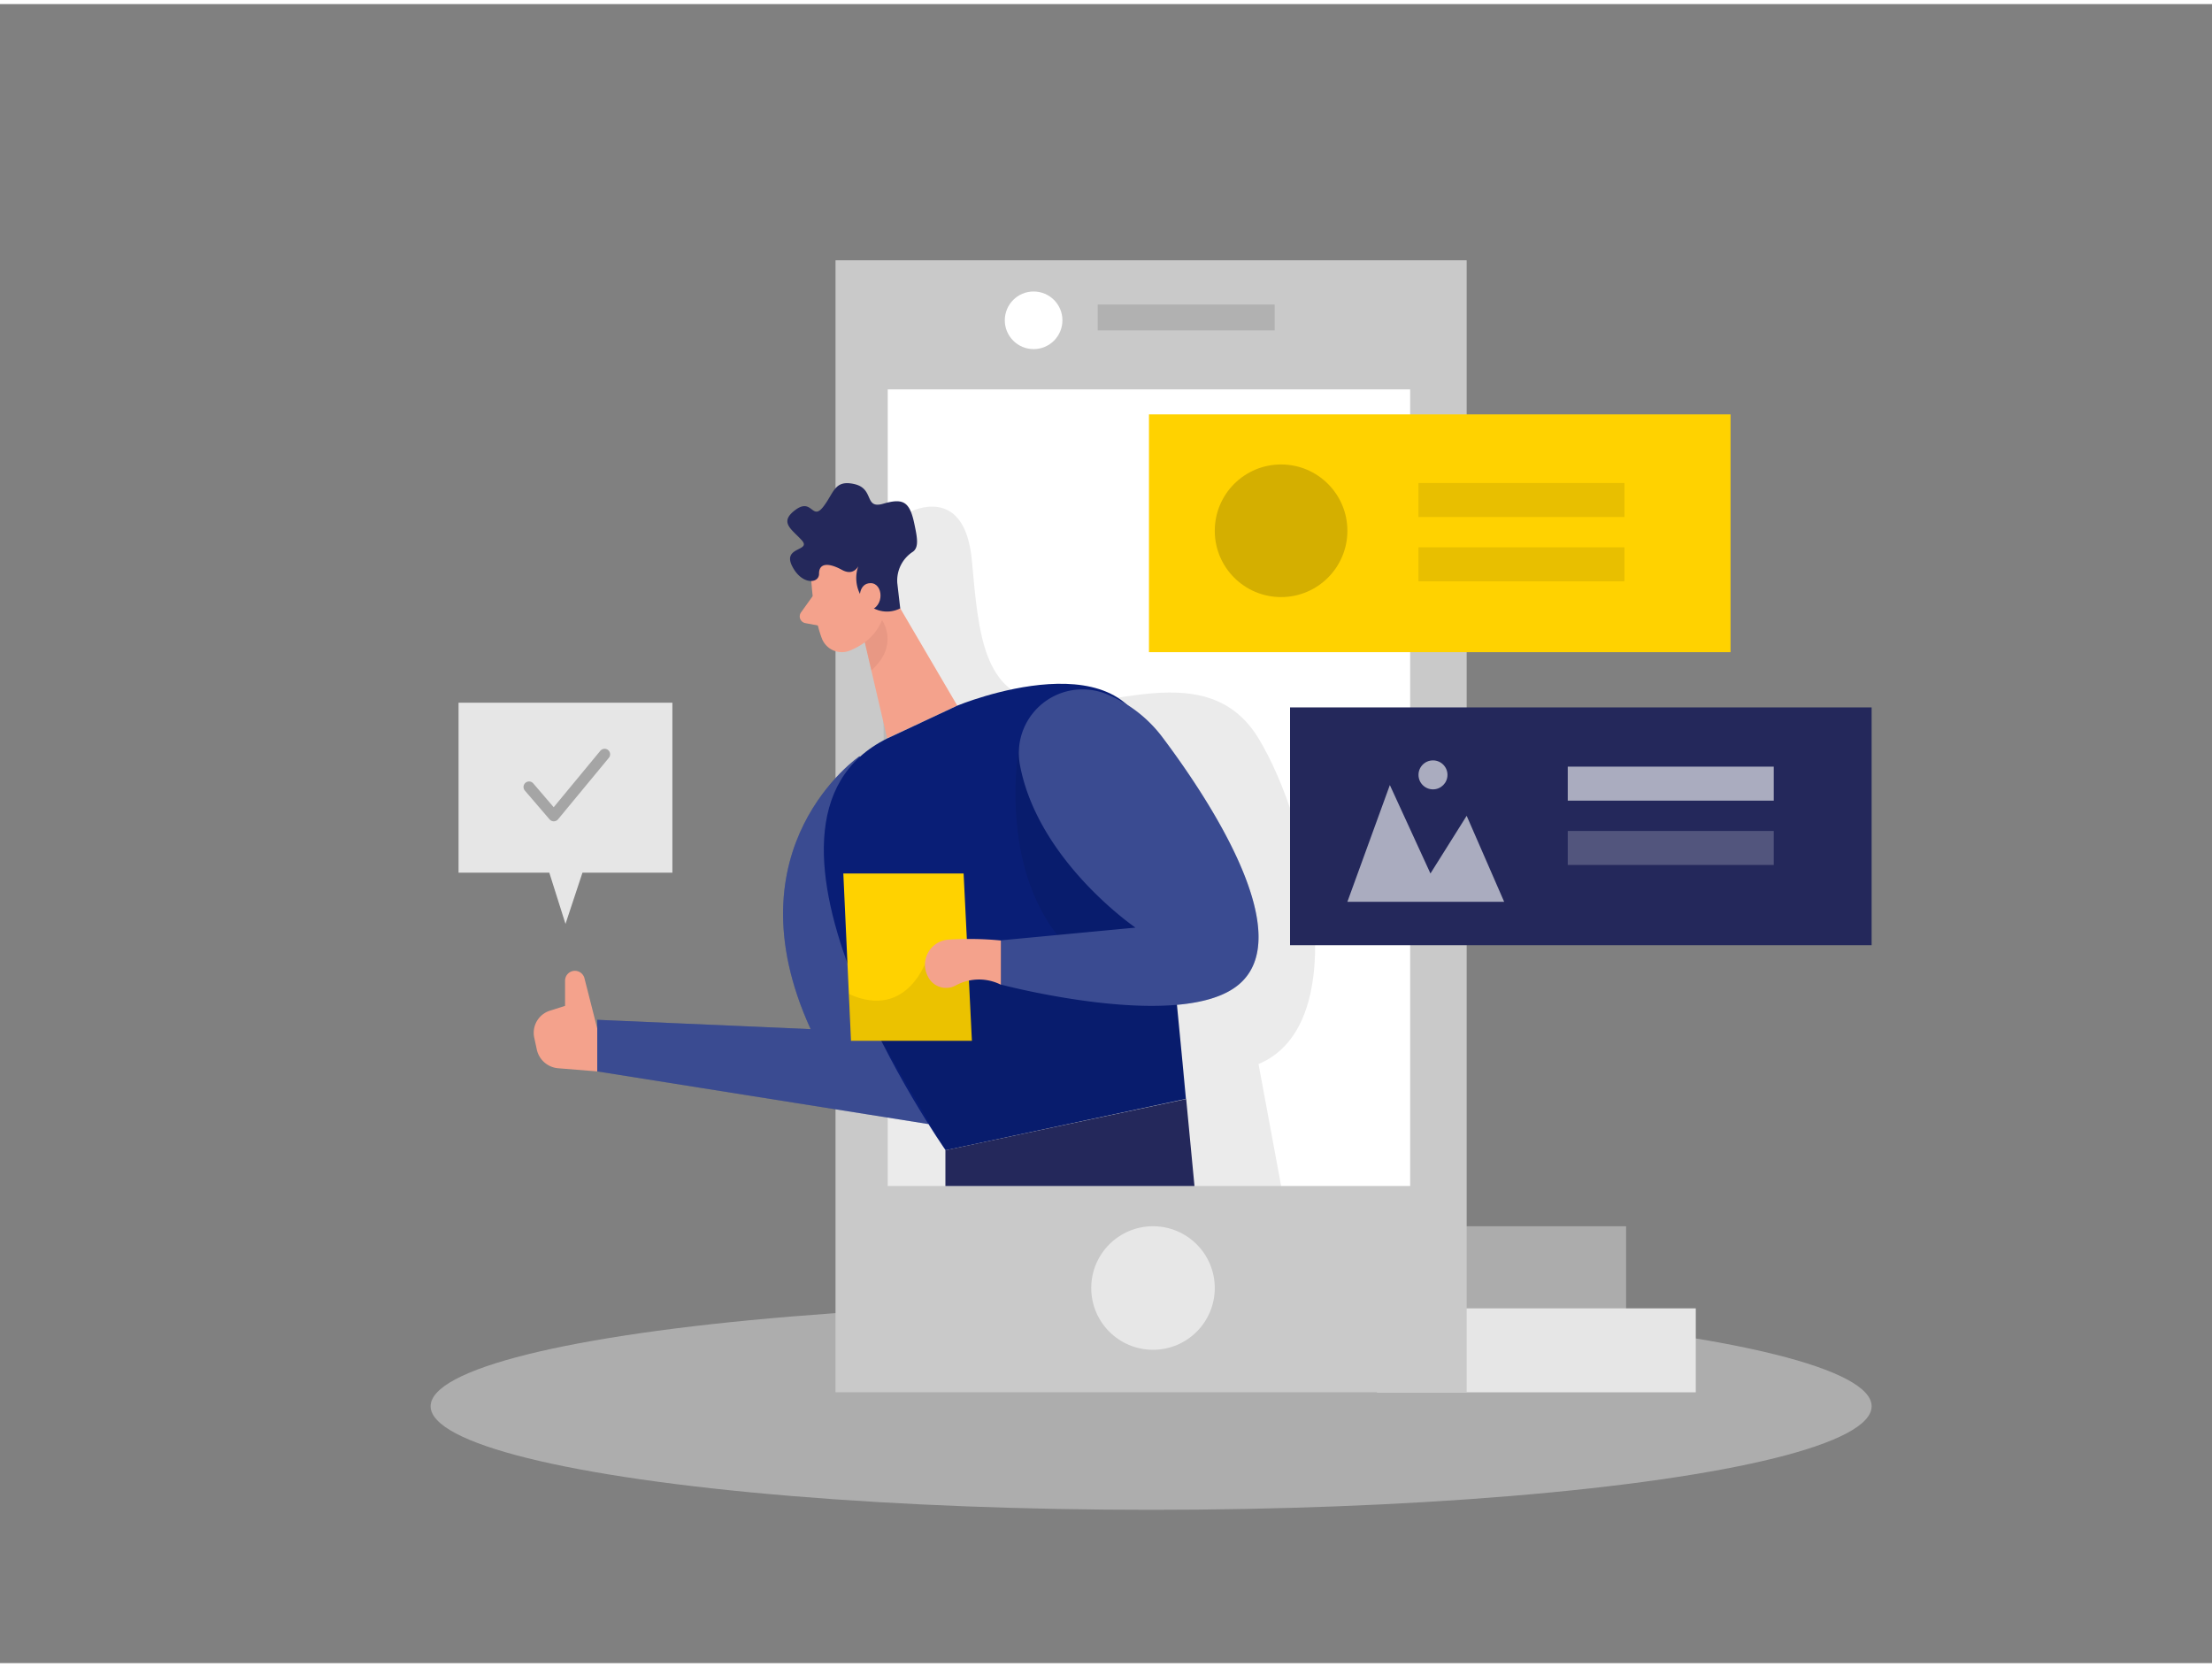 <svg id="Layer_1" data-name="Layer 1" xmlns="http://www.w3.org/2000/svg" viewBox="0 0 400 300" width="406" height="306" class="illustration styles_illustrationTablet__1DWOa"><rect x="0" y="0" width="400" height="300" fill="#808080" stroke="none"/><title>#6 mobile testing</title><ellipse cx="208.16" cy="253.55" rx="130.29" ry="18.73" fill="#e6e6e6" opacity="0.45"></ellipse><path d="M147,107l-2.15,3a1.24,1.24,0,0,0,.78,1.94l2.95.55Z" fill="#f4a28c"></path><rect x="249" y="235.85" width="57.65" height="15.18" fill="#e6e6e6"></rect><rect x="236.4" y="221" width="57.65" height="15.18" fill="#e6e6e6" opacity="0.43"></rect><rect x="151.09" y="46.33" width="114.13" height="204.69" fill="#c9c9c9"></rect><rect x="160.53" y="69.67" width="94.47" height="144.05" fill="#fff"></rect><path d="M146.6,102s.13,7.71,2,12.66a3.87,3.87,0,0,0,5,2.28c2.48-1,5.55-3,6-7.1l1.59-6.94a6.91,6.91,0,0,0-3.8-7C152.67,93.2,146.28,97.3,146.6,102Z" fill="#f4a28c"></path><path d="M164.68,91.78s9.82-5.11,11.07,8.89,2.2,23.75,12.89,25.71,29.7-8.82,38.94,6.4,17.46,51.62,0,58.89l4.09,22.05H160.53l0-22.05-1-80.24Z" opacity="0.08"></path><polygon points="160.17 104.79 173.11 126.86 160.43 132.78 156.26 114.89 160.17 104.79" fill="#f4a28c"></polygon><path d="M162.26,104.7l.53,4.57a5.24,5.24,0,0,1-6.51-1.42,6.43,6.43,0,0,1-.73-7s-.72,2.87-3.3,1.46-4.16-1.15-4.14.69-3.16,2.09-4.89-1.42,3.57-2.63,1.77-4.62-4.19-3.24-1.16-5.49,3,2,5-.52,2-5,5.68-4.15,1.68,4.58,5.24,3.54,4.73-.36,5.56,3.49c.53,2.51.93,4.36-.23,5.2A6.2,6.2,0,0,0,162.26,104.7Z" fill="#24285b"></path><path d="M155.44,107.71s-.25-3,2-3,2.63,4.27-.34,5Z" fill="#f4a28c"></path><path d="M155.43,136s-23.92,16.36-8.84,49.36L108,183.67V193l59.85,9.52S173.53,163.28,155.43,136Z" fill="#091E76"></path><path d="M155.43,136s-23.92,16.36-8.84,49.36L108,183.67V193l59.85,9.52S173.53,163.28,155.43,136Z" fill="#fff" opacity="0.2"></path><path d="M156.38,115.4a9.45,9.45,0,0,0,3.12-4s3.22,4.5-1.93,9.09Z" fill="#ce8172" opacity="0.31"></path><path d="M173.11,126.86s32.31-13.39,35,9.11,6.34,62,6.34,62L171,207.26s-41.54-59.2-10.53-74.48Z" fill="#091E76"></path><path d="M184.34,133.76S179.5,158.92,195,172.34l-24,1.49-11.64,13.63L171,207.26,214.5,198l-1.61-17-1.64-21.49Z" opacity="0.08"></path><polygon points="152.5 157.21 174.25 157.21 175.75 187.46 153.89 187.46 152.5 157.21" fill="#ffd200"></polygon><path d="M184.41,137.43a11.52,11.52,0,0,1,15.64-12.68,24.1,24.1,0,0,1,10.28,8c9.67,12.89,24,35.89,13.67,44.55s-43,0-43,0v-8L205.33,167S187.59,154.89,184.41,137.43Z" fill="#091E76"></path><path d="M167.76,172.34s-3.48,11.58-14.26,6.66l.39,8.46h21.86l-.54-10.89Z" opacity="0.08"></path><path d="M184.41,137.43a11.52,11.52,0,0,1,15.64-12.68,24.1,24.1,0,0,1,10.28,8c9.67,12.89,24,35.89,13.67,44.55s-43,0-43,0v-8L205.33,167S187.59,154.89,184.41,137.43Z" fill="#fff" opacity="0.2"></path><path d="M181,169.33a58.13,58.13,0,0,0-9.59-.15,4.55,4.55,0,0,0-3.68,6.53l.06.11a3.65,3.65,0,0,0,5,1.66,8.78,8.78,0,0,1,8.21-.15Z" fill="#f4a28c"></path><polygon points="170.96 207.26 214.5 198 216 213.72 170.96 213.72 170.96 207.26" fill="#24285b"></polygon><rect x="207.77" y="74.19" width="105.17" height="43" fill="#ffd200"></rect><rect x="233.28" y="127.18" width="105.17" height="43" fill="#24285b"></rect><circle cx="208.5" cy="232.17" r="11.17" fill="#fff" opacity="0.56"></circle><rect x="198.5" y="54.33" width="32" height="4.67" opacity="0.12"></rect><circle cx="186.91" cy="57.18" r="5.21" fill="#fff"></circle><path d="M108,185.24l-2.31-9.08a1.78,1.78,0,0,0-2.94-.87h0a1.8,1.8,0,0,0-.57,1.31v4.55l-2.73.87a4.19,4.19,0,0,0-2.84,4.89l.46,2.13a4.32,4.32,0,0,0,3.86,3.39L108,193Z" fill="#f4a28c"></path><polygon points="82.92 126.33 82.92 157.06 99.33 157.06 102.26 166.33 105.33 157.06 121.59 157.06 121.59 126.33 82.92 126.33" fill="#e6e6e6"></polygon><polyline points="95.67 141.57 100.14 146.78 109.33 135.66" fill="none" stroke="#a5a5a5" stroke-linecap="round" stroke-linejoin="round" stroke-width="2"></polyline><circle cx="231.66" cy="95.24" r="11.99" opacity="0.17"></circle><rect x="256.5" y="86.6" width="37.25" height="6.15" opacity="0.09"></rect><rect x="256.5" y="98.23" width="37.25" height="6.15" opacity="0.09"></rect><rect x="283.5" y="137.89" width="37.25" height="6.15" fill="#fff" opacity="0.61"></rect><rect x="283.5" y="149.52" width="37.25" height="6.15" fill="#fff" opacity="0.21"></rect><polygon points="243.65 162.33 251.33 141.22 258.67 157.21 265.22 146.78 272 162.33 243.65 162.33" fill="#fff" opacity="0.61"></polygon><circle cx="259.13" cy="139.38" r="2.62" fill="#fff" opacity="0.61"></circle></svg>